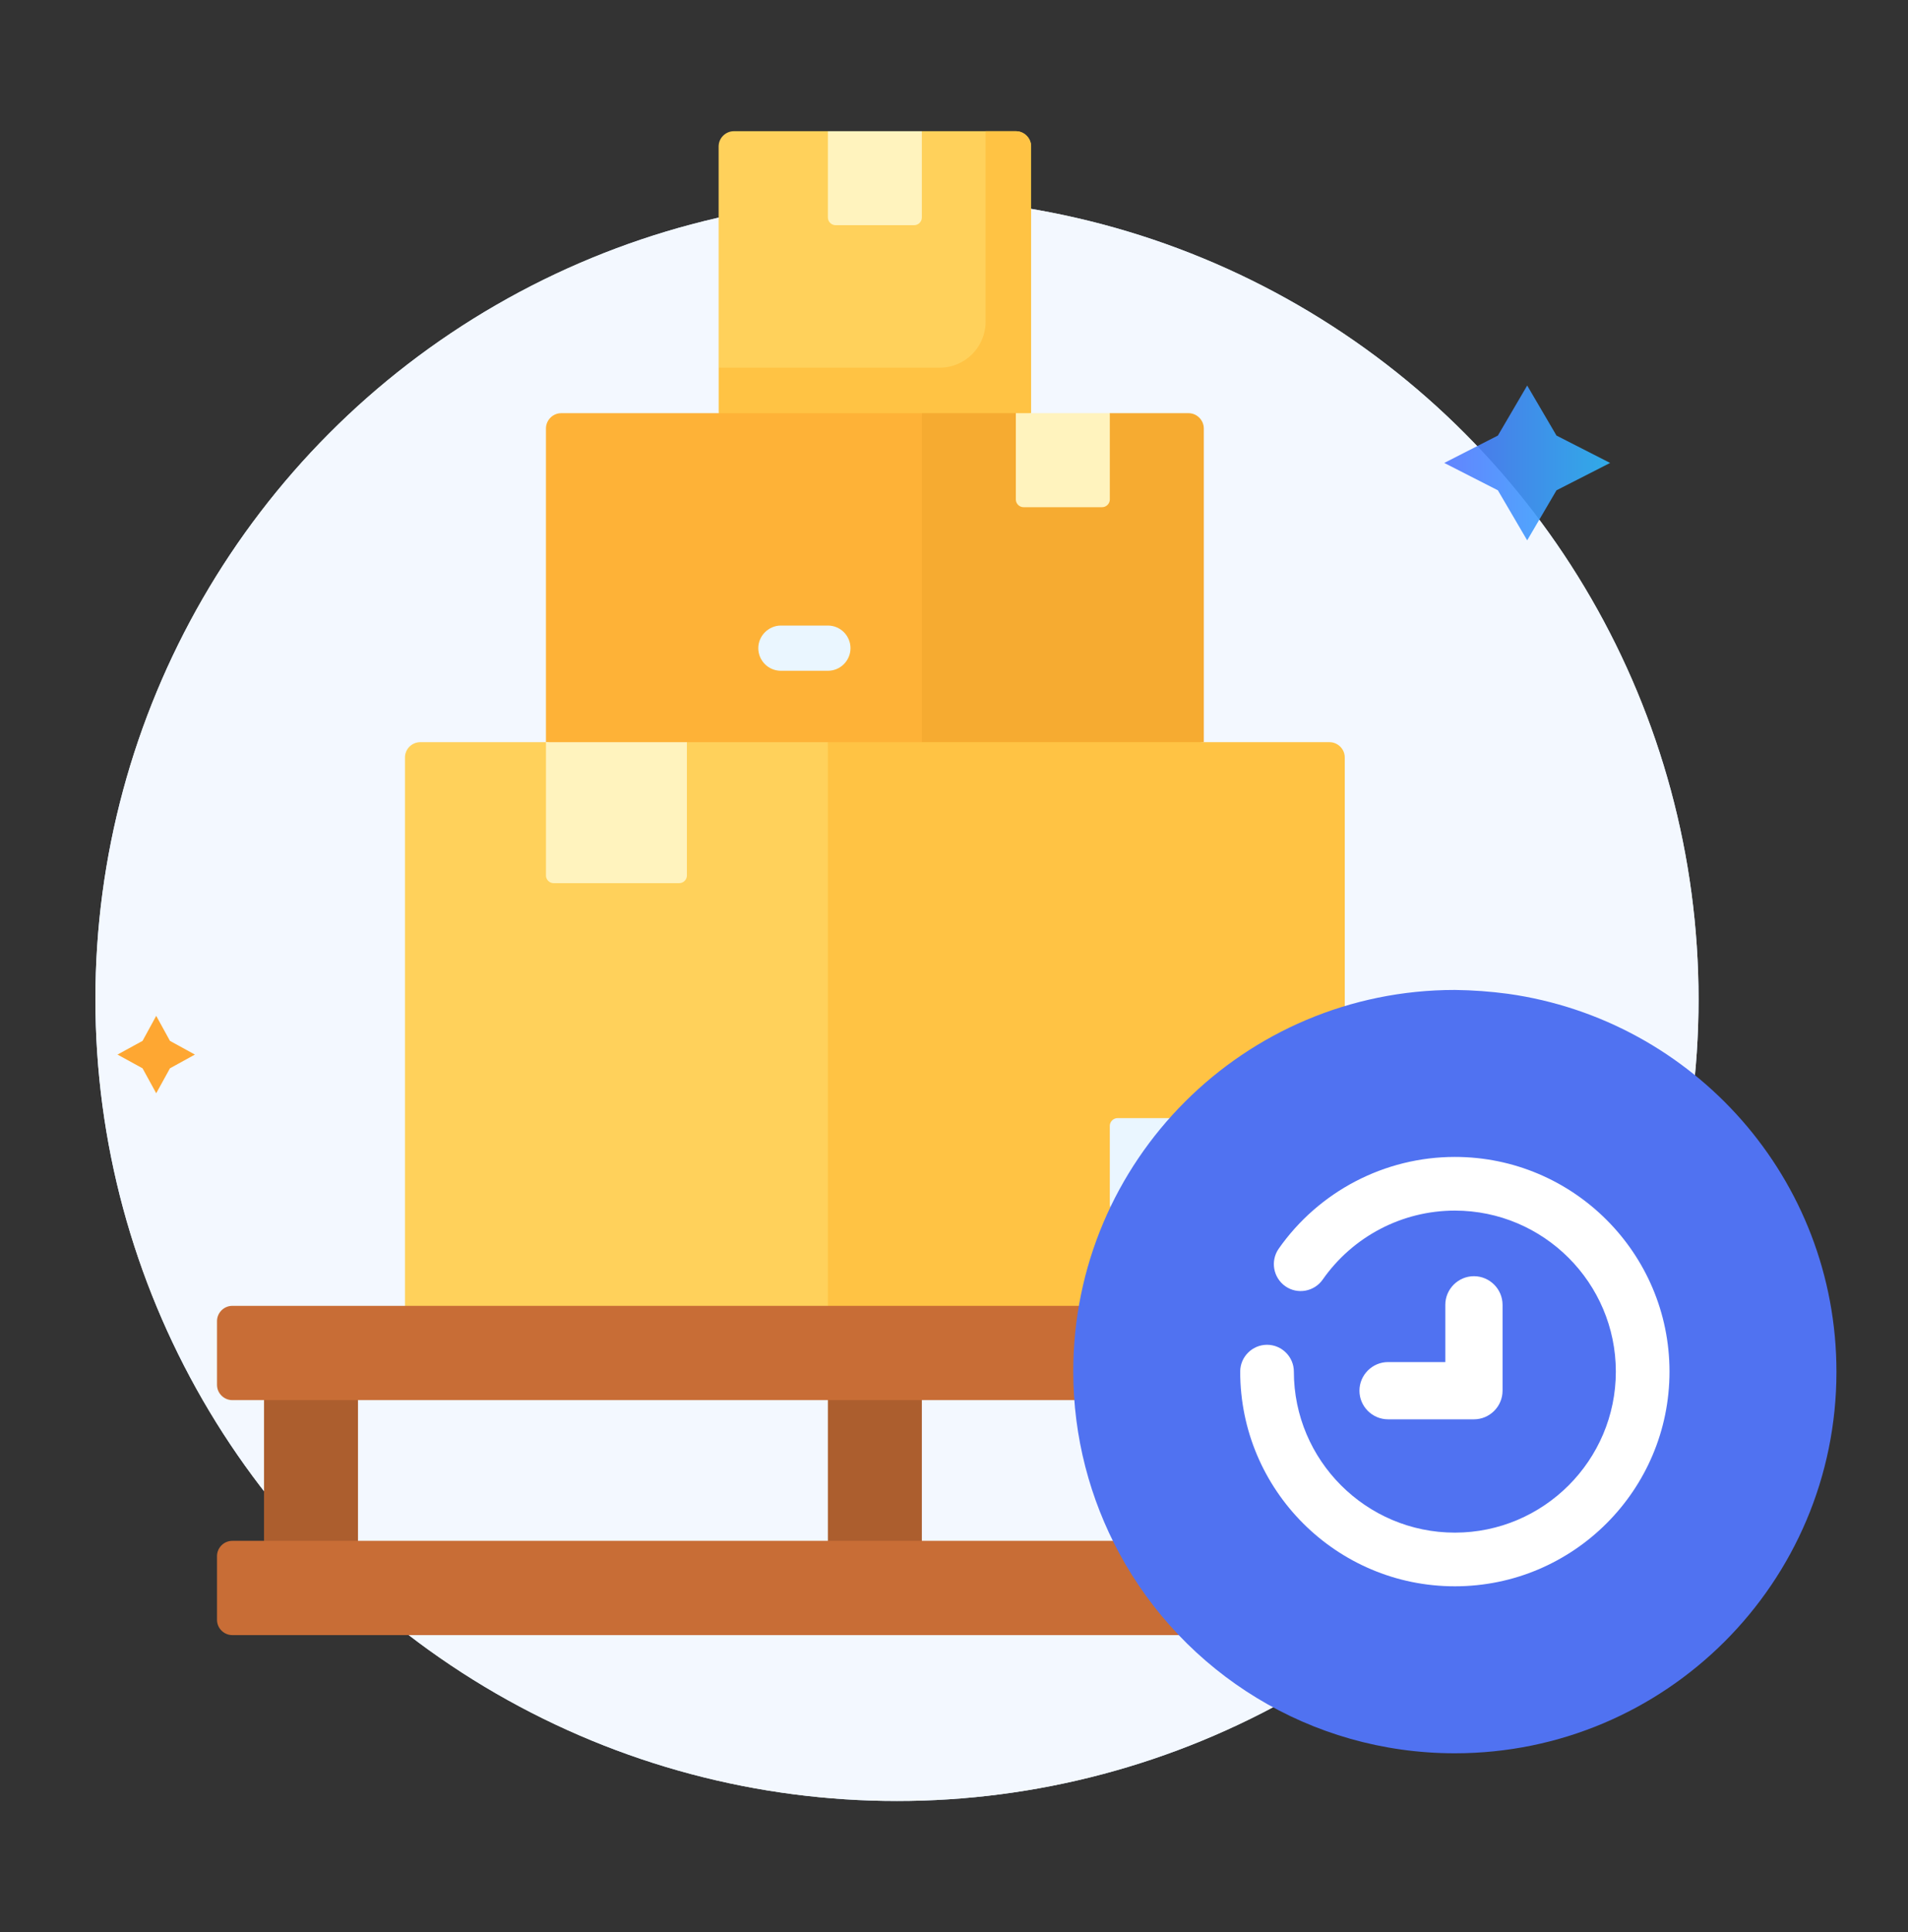 <svg width="80" height="81" viewBox="0 0 80 81" fill="none" xmlns="http://www.w3.org/2000/svg">
<rect x="0" y="0" width="80" height="81" fill="#333333" stroke="none"/>
<circle cx="37.609" cy="41.891" r="33.609" fill="#CFE2FF"/>
<circle cx="37.609" cy="41.891" r="33.609" fill="#F3F8FF"/>
<path opacity="0.9" d="M7.126 43.635L8.172 44.209L7.126 44.785L6.55 45.831L5.977 44.785L4.927 44.209L5.977 43.635L6.55 42.586L7.126 43.635Z" fill="#FF9F1C"/>
<g clip-path="url(#clip0_10921_72289)">
<path d="M43.233 6.14C43.233 5.796 42.95 5.5 42.593 5.5H38.652L36.682 7.47L34.712 5.5H30.771C30.427 5.5 30.131 5.783 30.131 6.14V17.321L33.985 19.107L43.221 17.321V6.14H43.233Z" fill="#FFD15B"/>
<path d="M42.593 5.5H41.324V13.492C41.324 14.551 40.462 15.413 39.404 15.413H30.144V17.321L33.998 19.107L43.233 17.321V6.14C43.233 5.783 42.938 5.5 42.593 5.5Z" fill="#FFC344"/>
<path d="M36.682 33.083L50.474 31.113V17.962C50.474 17.617 50.19 17.321 49.833 17.321H46.533L44.563 19.291L42.593 17.321H38.652L36.682 33.083Z" fill="#F6AB31"/>
<path d="M38.652 33.083L22.891 31.113V17.962C22.891 17.617 23.174 17.321 23.531 17.321H38.652V33.083Z" fill="#FEB237"/>
<path d="M15.01 64.606L13.04 66.576L11.07 64.606V58.695L13.04 56.725L15.01 58.695V64.606Z" fill="#AC5E2E"/>
<path d="M38.652 64.606L36.682 66.576L34.712 64.606V58.695L36.682 56.725L38.652 58.695V64.606Z" fill="#AC5E2E"/>
<path d="M62.295 64.606L60.325 66.576L58.354 64.606V58.695L60.325 56.725L62.295 58.695V64.606Z" fill="#AC5E2E"/>
<path d="M63.625 68.546H9.74C9.395 68.546 9.099 68.263 9.099 67.906V65.234C9.099 64.889 9.383 64.594 9.74 64.594H63.637C63.982 64.594 64.277 64.877 64.277 65.234V67.906C64.265 68.263 63.982 68.546 63.625 68.546Z" fill="#C86D36"/>
<path d="M56.384 54.755L32.742 56.725L34.712 31.113H55.744C56.089 31.113 56.384 31.396 56.384 31.753V54.755Z" fill="#FFC344"/>
<path d="M42.913 21.262H46.213C46.385 21.262 46.533 21.114 46.533 20.942V17.321H42.593V20.942C42.593 21.114 42.74 21.262 42.913 21.262Z" fill="#FFF3BE"/>
<path d="M16.98 54.755L24.861 56.725L34.712 54.755V31.113H28.801L26.831 33.083L22.891 31.113H17.62C17.276 31.113 16.98 31.396 16.98 31.753V54.755Z" fill="#FFD15B"/>
<path d="M63.625 58.695H9.74C9.395 58.695 9.099 58.412 9.099 58.055V55.383C9.099 55.038 9.383 54.743 9.74 54.743H63.637C63.982 54.743 64.277 55.026 64.277 55.383V58.055C64.265 58.412 63.982 58.695 63.625 58.695Z" fill="#C86D36"/>
<path d="M28.481 37.023H23.211C23.038 37.023 22.891 36.876 22.891 36.703V31.113H28.801V36.703C28.801 36.876 28.654 37.023 28.481 37.023Z" fill="#FFF3BE"/>
<path d="M52.124 50.814H46.853C46.681 50.814 46.533 50.667 46.533 50.494V47.194C46.533 47.022 46.681 46.874 46.853 46.874H52.124C52.296 46.874 52.444 47.022 52.444 47.194V50.494C52.444 50.667 52.296 50.814 52.124 50.814Z" fill="#EAF6FF"/>
<path d="M38.332 9.44H35.032C34.86 9.44 34.712 9.293 34.712 9.12V5.5H38.652V9.12C38.652 9.293 38.505 9.44 38.332 9.44Z" fill="#FFF3BE"/>
<path d="M34.712 28.12H32.742C32.212 28.12 31.794 27.689 31.794 27.172C31.794 26.655 32.225 26.224 32.742 26.224H34.712C35.241 26.224 35.66 26.655 35.66 27.172C35.66 27.689 35.241 28.12 34.712 28.12Z" fill="#EAF6FF"/>
<path opacity="0.9" d="M65.262 18.26L67.51 19.407L65.262 20.554L64.033 22.652L62.804 20.554L60.556 19.407L62.804 18.26L64.033 16.162L65.262 18.26Z" fill="url(#paint0_linear_10921_72289)"/>
</g>
<path d="M63.228 41.662C71.011 42.753 77 49.423 77 57.509C77 66.343 69.83 73.5 61 73.5C54.921 73.5 49.627 70.111 46.93 65.117C45.704 62.845 45 60.249 45 57.491C45 48.657 52.17 41.5 61 41.5C61.749 41.509 62.488 41.563 63.228 41.662Z" fill="#5072F1"/>
<path d="M61 66.5C56.036 66.5 52 62.464 52 57.5C52 56.881 52.506 56.375 53.125 56.375C53.744 56.375 54.25 56.881 54.25 57.5C54.25 61.219 57.281 64.25 61 64.25C64.72 64.25 67.75 61.219 67.75 57.5C67.75 53.781 64.72 50.75 61 50.75C58.792 50.75 56.725 51.833 55.46 53.64C55.108 54.146 54.405 54.28 53.892 53.921C53.385 53.562 53.259 52.866 53.61 52.353C55.298 49.941 58.061 48.5 61 48.5C65.964 48.5 70 52.536 70 57.5C70 62.464 65.964 66.5 61 66.5Z" fill="white"/>
<path d="M61.8 59.5H58.2C57.54 59.5 57 58.96 57 58.3C57 57.64 57.54 57.1 58.2 57.1H60.6V54.7C60.6 54.04 61.14 53.5 61.8 53.5C62.46 53.5 63 54.04 63 54.7V58.3C63 58.96 62.46 59.5 61.8 59.5Z" fill="white"/>
<defs>
<linearGradient id="paint0_linear_10921_72289" x1="60.556" y1="19.407" x2="67.51" y2="19.407" gradientUnits="userSpaceOnUse">
<stop stop-color="#5278FF"/>
<stop offset="1" stop-color="#30B8FC"/>
</linearGradient>
<clipPath id="clip0_10921_72289">
<rect width="63.046" height="63.046" fill="white" transform="translate(9.099 5.5)"/>
</clipPath>
</defs>
</svg>

